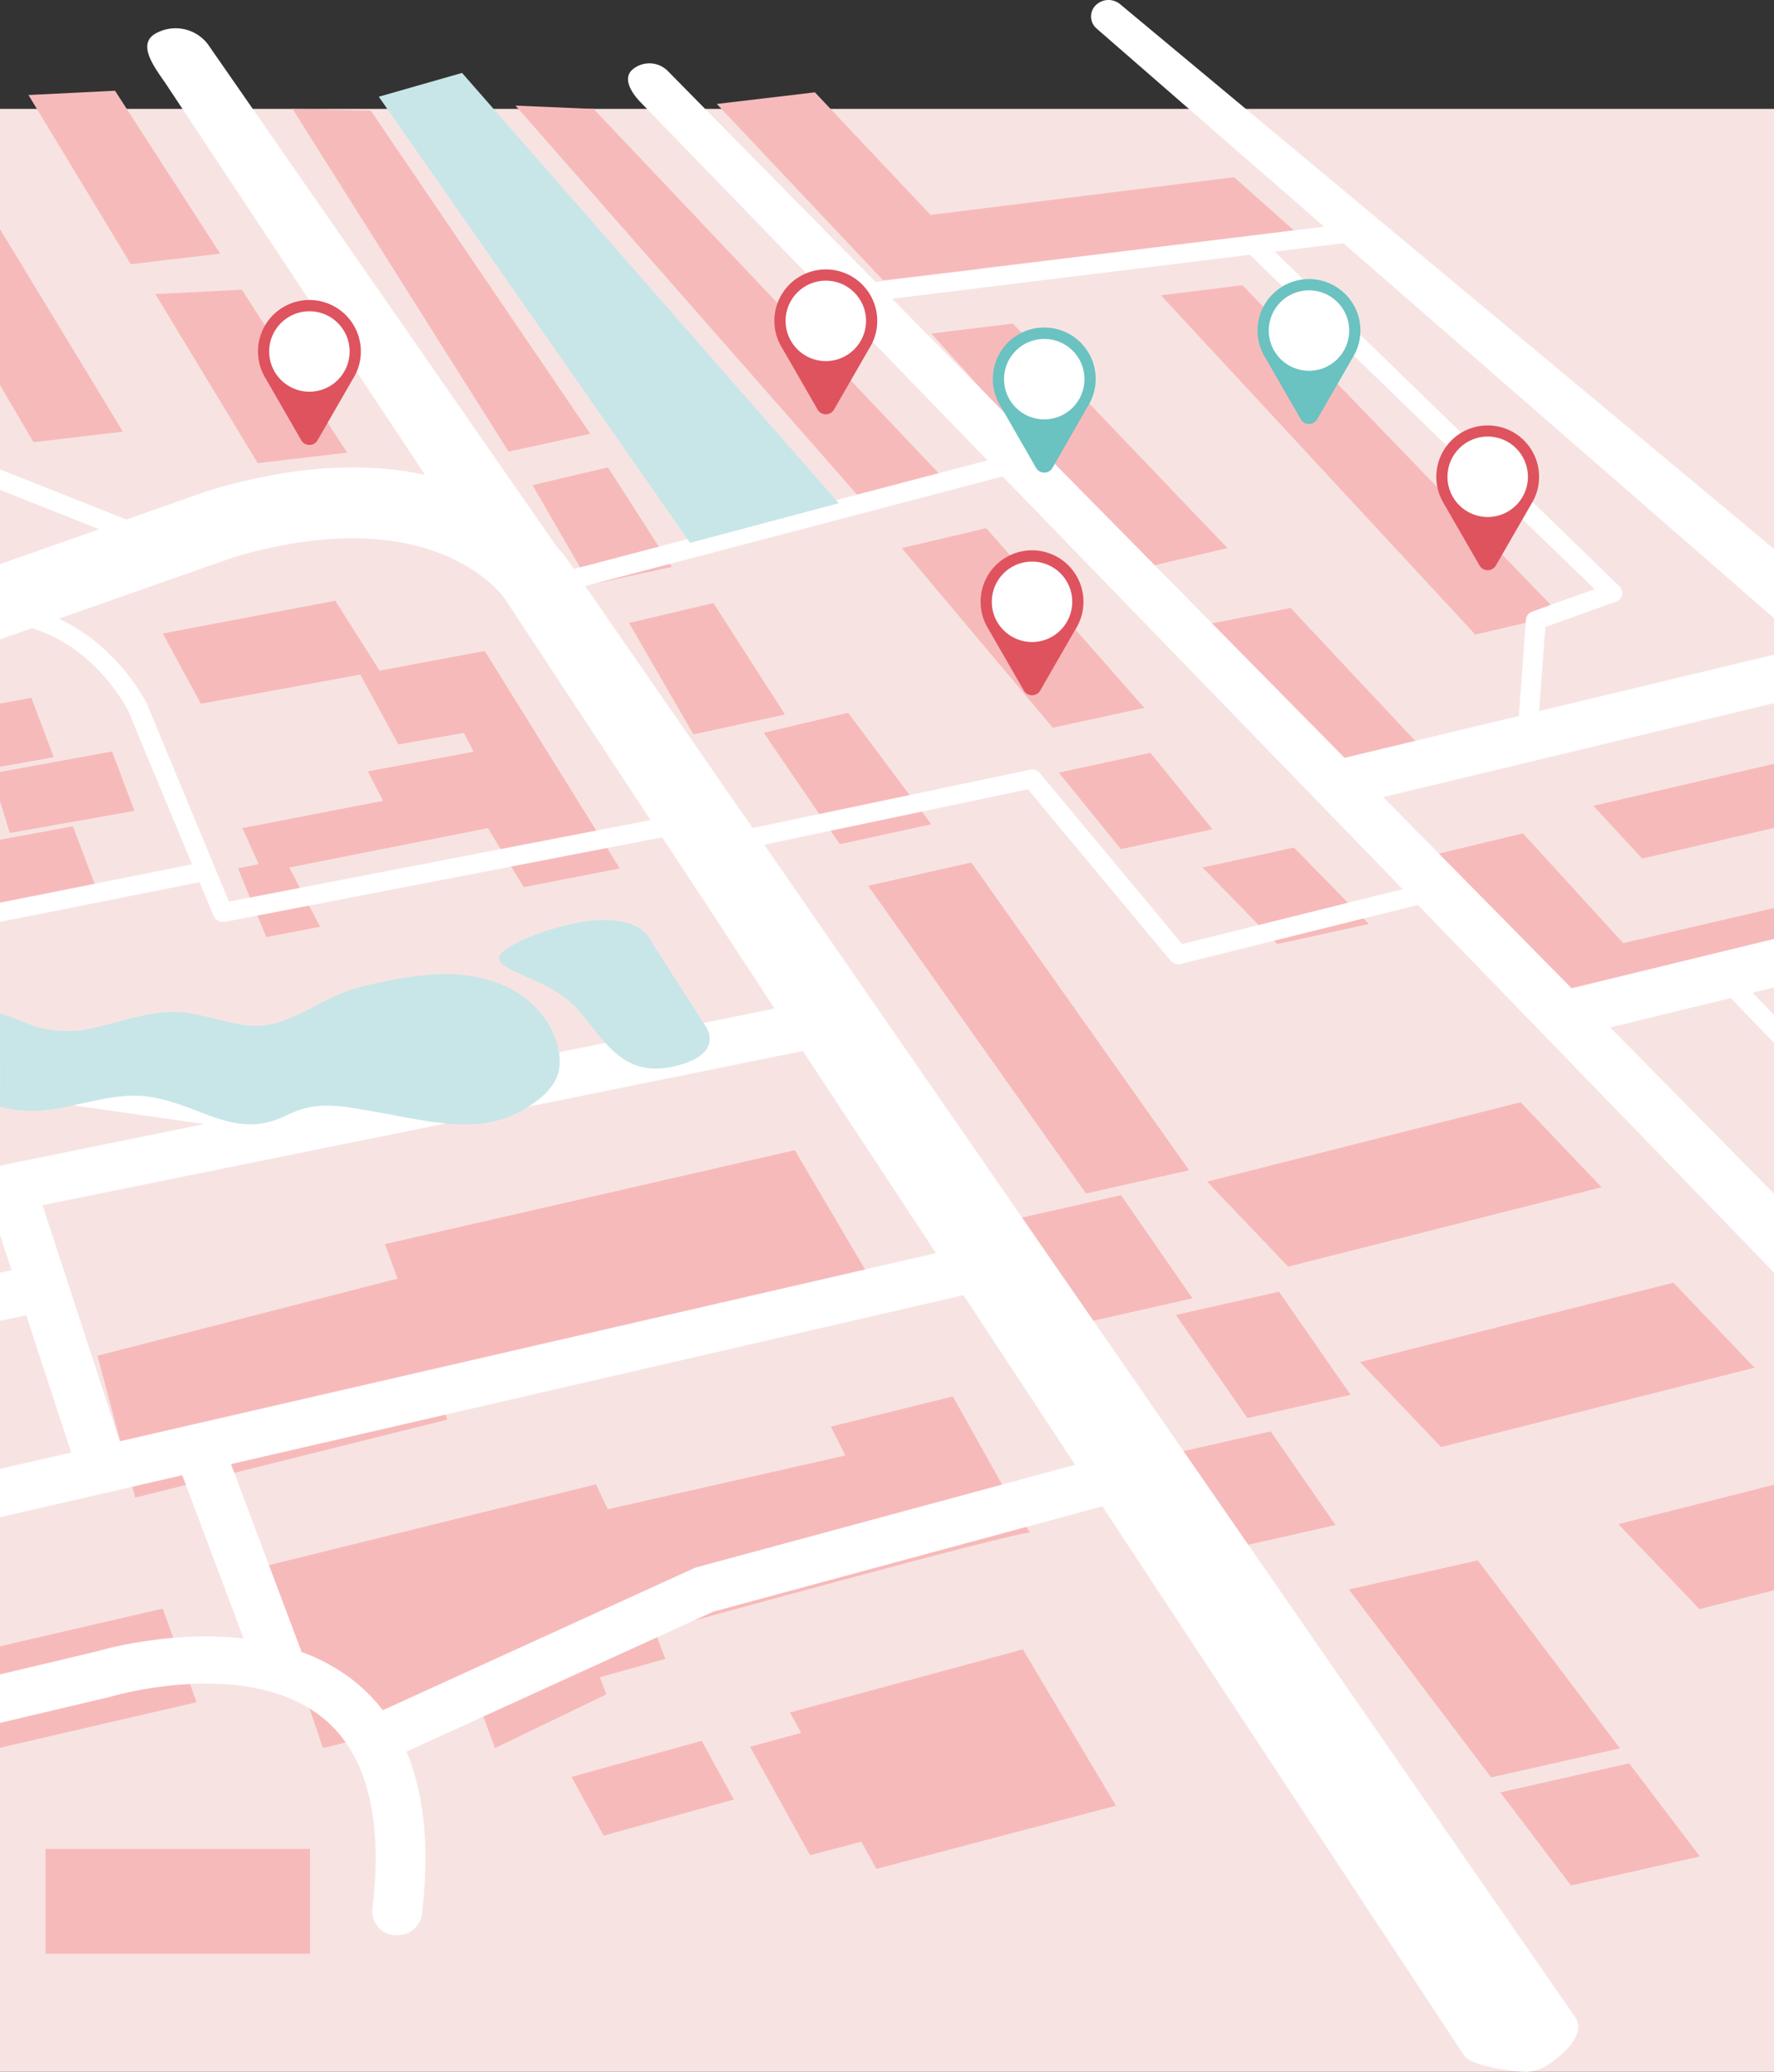 <svg xmlns="http://www.w3.org/2000/svg" viewBox="0 0 375.61 438.66"><rect x="0" y="0" width="375.61" height="438.66" fill="#333333" stroke="none"/><defs><style>.cls-1{fill:#f7e4e2;}.cls-2{fill:#f7baba;}.cls-3{fill:#fff;}.cls-4{fill:#c8e6e7;}.cls-5{fill:#de535e;}.cls-6{fill:#6ac2c1;}</style></defs><title>map</title><g id="Слой_2" data-name="Слой 2"><g id="Слой_1-2" data-name="Слой 1"><polygon class="cls-1" points="375.61 23.06 0 23.06 0 167.42 0 168.56 0 174.98 0 197.23 0 438.66 375.61 438.66 375.61 23.06"/><polygon class="cls-2" points="251.78 247.78 205.65 182.62 183.81 187.55 229.95 252.71 251.78 247.78"/><polygon class="cls-2" points="252.49 274.9 237.34 253.06 215.51 258 230.65 279.83 252.49 274.9"/><polygon class="cls-2" points="185.57 395.71 236.29 382.33 216.56 349.22 167.25 362.6 169.63 366.91 158.8 369.85 171.51 392.82 182.38 389.95 185.57 395.71"/><polygon class="cls-2" points="289.82 195.65 273.97 179.45 254.6 183.68 270.45 199.88 289.82 195.65"/><polygon class="cls-2" points="287.95 288.4 305.11 306.39 371.48 289.58 354.32 271.58 287.95 288.4"/><polygon class="cls-2" points="255.57 250.19 272.74 268.19 339.11 251.38 321.94 233.38 255.57 250.19"/><polygon class="cls-2" points="224.19 163.6 237.34 179.8 256.72 175.58 243.56 159.38 224.19 163.6"/><polygon class="cls-2" points="207.76 56.88 207.71 56.83 273.96 48.78 261.3 37.51 197.03 45.51 172.54 19.55 151.76 22.01 186.98 59.35 207.76 56.88"/><polygon class="cls-2" points="201.42 103.02 125.69 23.07 109.14 22.36 182.75 106.19 201.42 103.02"/><polygon class="cls-2" points="222.9 154.09 242.28 149.87 208.81 111.83 190.94 116.05 222.9 154.09"/><polygon class="cls-2" points="255.31 132.25 284.54 163.6 302.15 159.55 273.27 128.73 255.31 132.25"/><polygon class="cls-2" points="214.45 68.5 197.19 70.62 241.92 120.28 259.89 116.05 214.45 68.5"/><polygon class="cls-2" points="330.33 130.14 263.06 60.4 245.8 62.52 312.37 134.37 330.33 130.14"/><polygon class="cls-2" points="161.71 155.15 177.82 178.75 197.19 174.52 179.58 150.92 161.71 155.15"/><polygon class="cls-2" points="133.18 131.9 146.83 155.5 166.2 151.28 151.05 127.68 133.18 131.9"/><polygon class="cls-2" points="112.75 102.72 124.94 123.8 142.25 120.03 128.72 98.95 112.75 102.72"/><polygon class="cls-2" points="0 177.79 0 191.12 16.78 188.15 20.19 187.54 15.45 174.96 14.83 175.07 0 177.79"/><polygon class="cls-2" points="168.28 243.53 81.51 263.42 84.17 270.73 20.64 287.05 28.63 317.1 94.67 300.59 92.28 293.05 184.35 270.8 168.28 243.53"/><polygon class="cls-2" points="124.99 91.85 78.5 23.42 61.94 23.07 107.68 95.63 124.99 91.85"/><polygon class="cls-2" points="54.56 98.07 73.5 95.84 51.21 61.34 32.89 62.26 54.56 98.07"/><polygon class="cls-2" points="46.63 53.71 24.35 19.21 6.03 20.12 27.7 55.94 46.63 53.71"/><polygon class="cls-2" points="285.95 295.33 270.8 273.49 248.97 278.42 264.11 300.26 285.95 295.33"/><polygon class="cls-2" points="249.2 307.56 262.95 327.38 282.78 322.9 269.03 303.08 249.2 307.56"/><polygon class="cls-2" points="121 376.24 127.81 388.67 155.38 381.02 148.57 368.59 121 376.24"/><polygon class="cls-2" points="317.65 379.51 332.62 399.23 359.91 393.07 344.94 373.35 317.65 379.51"/><polygon class="cls-2" points="343.01 370.18 312.89 330.38 285.6 336.54 315.71 376.34 343.01 370.18"/><polygon class="cls-2" points="80.36 142 70.99 127.2 34.45 134.13 42.54 149.01 76.29 142.83 84.34 157.64 98.19 155.17 100.28 159.17 77.87 163.32 81.11 169.56 51.31 175.34 54.78 182.96 50.39 183.88 56.39 198.43 67.76 196.22 61.25 183.68 103.31 175.34 110.88 187.84 131.22 183.88 102.64 137.83 80.36 142"/><path class="cls-2" d="M127,355.13l13.89-3.89-2.22-5.84S216,324,218.1,324.54c-1-1.21-16.34-28.87-16.34-28.87l-25.84,6.39,3.06,6.11-50.29,11.39-2.5-5.28L55.33,331.79l13.06,38.34,33.34-8.34,3.06,8.34,23.62-11.39Z"/><path class="cls-2" d="M218.15,324.56l-.05,0S218.16,324.61,218.15,324.56Z"/><rect class="cls-2" x="9.64" y="391.48" width="56" height="22.19"/><polygon class="cls-2" points="375.61 314.37 342.66 322.71 359.82 340.71 375.61 336.71 375.61 314.37"/><polygon class="cls-2" points="0 48.52 0 81.52 7.08 93.63 26.02 91.4 0 48.52"/><polygon class="cls-2" points="6.65 147.75 0 148.97 0 162.35 11.38 160.33 6.65 147.75"/><polygon class="cls-2" points="23.73 159.11 15.5 160.62 0 163.45 0 169.65 2.07 176.37 14.79 174.11 28.46 171.69 23.73 159.11"/><polygon class="cls-2" points="0 370.06 41.62 360.42 34.46 340.59 0 348.57 0 370.06"/><polygon class="cls-2" points="375.61 161.72 337.37 170.62 347.7 181.79 375.61 175.29 375.61 161.72"/><polygon class="cls-2" points="375.61 205.84 375.61 192.26 343.68 199.69 322.45 176.44 302.86 181.18 334.75 215.68 353.96 210.96 353.9 210.89 375.61 205.84"/><path class="cls-3" d="M314.49,399.67l-50.57-73.13L161.81,178.85h0l55.82-11.73,30.2,36.27a2.17,2.17,0,0,0,1.67.76,2.48,2.48,0,0,0,.54-.06l50.16-12.49,75.41,77.84V252.75l-34.69-35.21,25.52-6.22,9.17,9.47v-5.91l-4.54-4.69,4.54-1.11V198.8l-42.86,10.45-39.89-40.48,82.75-19.88V138.62l-49.73,11.94,1.32-17.81,14.92-5.35a2,2,0,0,0,1.32-1.43,1.94,1.94,0,0,0-.55-1.82l-73-70.86,14.55-1.79,91.2,79.41V116.25L237.18.9a3.85,3.85,0,0,0-5.22.25,3.35,3.35,0,0,0,.26,4.92L280.37,48l-95,11.69L141.36,15a5.51,5.51,0,0,0-7.46-.26c-2.14,1.88-.17,5,1.82,7l73.37,75.74-87.58,23h0l-1.1-1.58a27,27,0,0,0-2.56-3.18L44,9.35A8.6,8.6,0,0,0,32.77,7.2c-3.66,2.26-.19,6.89,2.21,10.34l55,83h0c-9.33-2-21.06-2.39-35.54.7-3.27.69-6.69,1.56-10.25,2.64a2.53,2.53,0,0,0-.36.12l-17.07,6L0,99.39v4.32l21,8.35L0,119.45v15.94L6.77,133a32.36,32.36,0,0,1,11.75,6.68,38.92,38.92,0,0,1,8.72,11l3,7.3L40.67,183,0,191.13v4.07l42.23-8.41h0l3,7.12a2.11,2.11,0,0,0,2,1.27,3,3,0,0,0,.42,0l90.71-17.53,1.85-.35,9,13.66L164,213.55,63.68,233.89,0,224.83v7L43.25,238,1.13,246.58a6.2,6.2,0,0,0-1.13.36v14.55l2.44,7.45L0,269.46v10.2l5.56-1.17,9.51,29.06L0,311v10.25l22.29-5.14a5.77,5.77,0,0,0,1.06-.19l.51-.17,14.73-3.4,13,34.59c-15.16-1.74-29.32,2.18-31.24,2.75L0,354.53V364.8l23.08-5.46.32-.09c.29-.08,28.31-8.36,44.44,4.07,9.65,7.44,13.37,21.21,11,40.93a5.07,5.07,0,0,0,4.67,5.5,5.83,5.83,0,0,0,.59,0,5.18,5.18,0,0,0,5.24-4.43q2.45-20.75-3.29-34.44L151,341.25l82.4-22.31,53.16,80.73L310,435.21c1.51,2.24,10.36,3.45,13,3.45a8.21,8.21,0,0,0,4.26-1.18c3.69-2.22,8.66-6.84,6.3-10.32ZM188.88,63.25l75.75-9.31,73,70.81-13.19,4.73a2,2,0,0,0-1.35,1.72l-1.51,20.4-36.9,8.86ZM48.47,190.9l-17-41-.32-.77a1,1,0,0,1,0-.1,44.56,44.56,0,0,0-11-13.21A38,38,0,0,0,12.46,131l12.62-4.44,24.13-8.48c3.2-1,6.24-1.72,9.12-2.32,35.45-7.37,48.11,10.35,48.63,11.1a.64.64,0,0,0,.08.14l30.71,46.64Zm110.87-15.62-3.49-5-17.63-25.51-14.3-20.67,88.37-23.22L297,188.27,250.3,199.89l-30.17-36.23A2.18,2.18,0,0,0,218,163l-58.67,12.33Zm-134,129.9L9,255.17l161-32.64,28.17,42.8h0ZM147.66,331.8a5.08,5.08,0,0,0-.85.31l-65.76,30a36,36,0,0,0-6.52-6.53,40.22,40.22,0,0,0-10.67-5.8L48.9,310,204,274.23h0l23.64,35.92Z"/><polygon class="cls-4" points="80.2 20.48 146.11 114.94 177.6 106.55 97.83 15.44 80.2 20.48"/><path class="cls-4" d="M138.14,199.75l11.33,17.63s4.2,5.88-6.72,8.4-14.69-5.46-20.57-12.17-18.05-8-16.37-11.34S133.52,188.84,138.14,199.75Z"/><path class="cls-5" d="M176.54,86.8a2,2,0,0,1-3.38,0l-7.55-13.1a10.89,10.89,0,1,1,18.41.11Z"/><circle class="cls-3" cx="174.85" cy="67.94" r="8.52"/><path class="cls-5" d="M220.2,146.28a2,2,0,0,1-3.38,0l-7.55-13.11a10.89,10.89,0,1,1,18.41.12Z"/><circle class="cls-3" cx="218.51" cy="127.42" r="8.52"/><path class="cls-5" d="M67.2,93.28a2,2,0,0,1-3.38,0L56.27,80.17a10.89,10.89,0,1,1,18.41.12Z"/><circle class="cls-3" cx="65.51" cy="74.42" r="8.52"/><path class="cls-6" d="M222.79,99.14a2,2,0,0,1-3.38,0L211.86,86a10.89,10.89,0,1,1,18.41.11Z"/><circle class="cls-3" cx="221.1" cy="80.28" r="8.52"/><path class="cls-6" d="M278.84,88.85a2,2,0,0,1-3.38,0l-7.55-13.11a10.89,10.89,0,1,1,18.41.12Z"/><circle class="cls-3" cx="277.15" cy="69.99" r="8.52"/><path class="cls-5" d="M316.68,119.81a2,2,0,0,1-3.38,0l-7.55-13.11a10.88,10.88,0,1,1,18.41.12Z"/><circle class="cls-3" cx="314.99" cy="100.95" r="8.52"/><path class="cls-4" d="M115.83,216.34c-5.29-8.21-15.24-10.66-24.45-10a88,88,0,0,0-15.78,2.86c-6.09,1.62-10.92,5.52-16.82,7.32-7.38,2.26-13.77-1.86-21-2.22-5.91-.29-11.54,1.88-17.22,3.16a24.25,24.25,0,0,1-12.2.12c-2.86-.8-5.49-2.25-8.35-3v19.74a26,26,0,0,0,9.33.77c5.67-.6,11.12-2.5,16.79-3,6.59-.61,11.9,1.74,17.9,4,4.41,1.66,8.74,2.68,13.38,1.34,2.26-.65,4.31-1.92,6.55-2.6,5-1.5,10-.32,15,.49,9.65,1.57,21.26,5.11,30.51.37,3.44-1.76,7.73-4.67,8.76-8.63C119.11,223.5,117.74,219.3,115.83,216.34Z"/></g></g></svg>